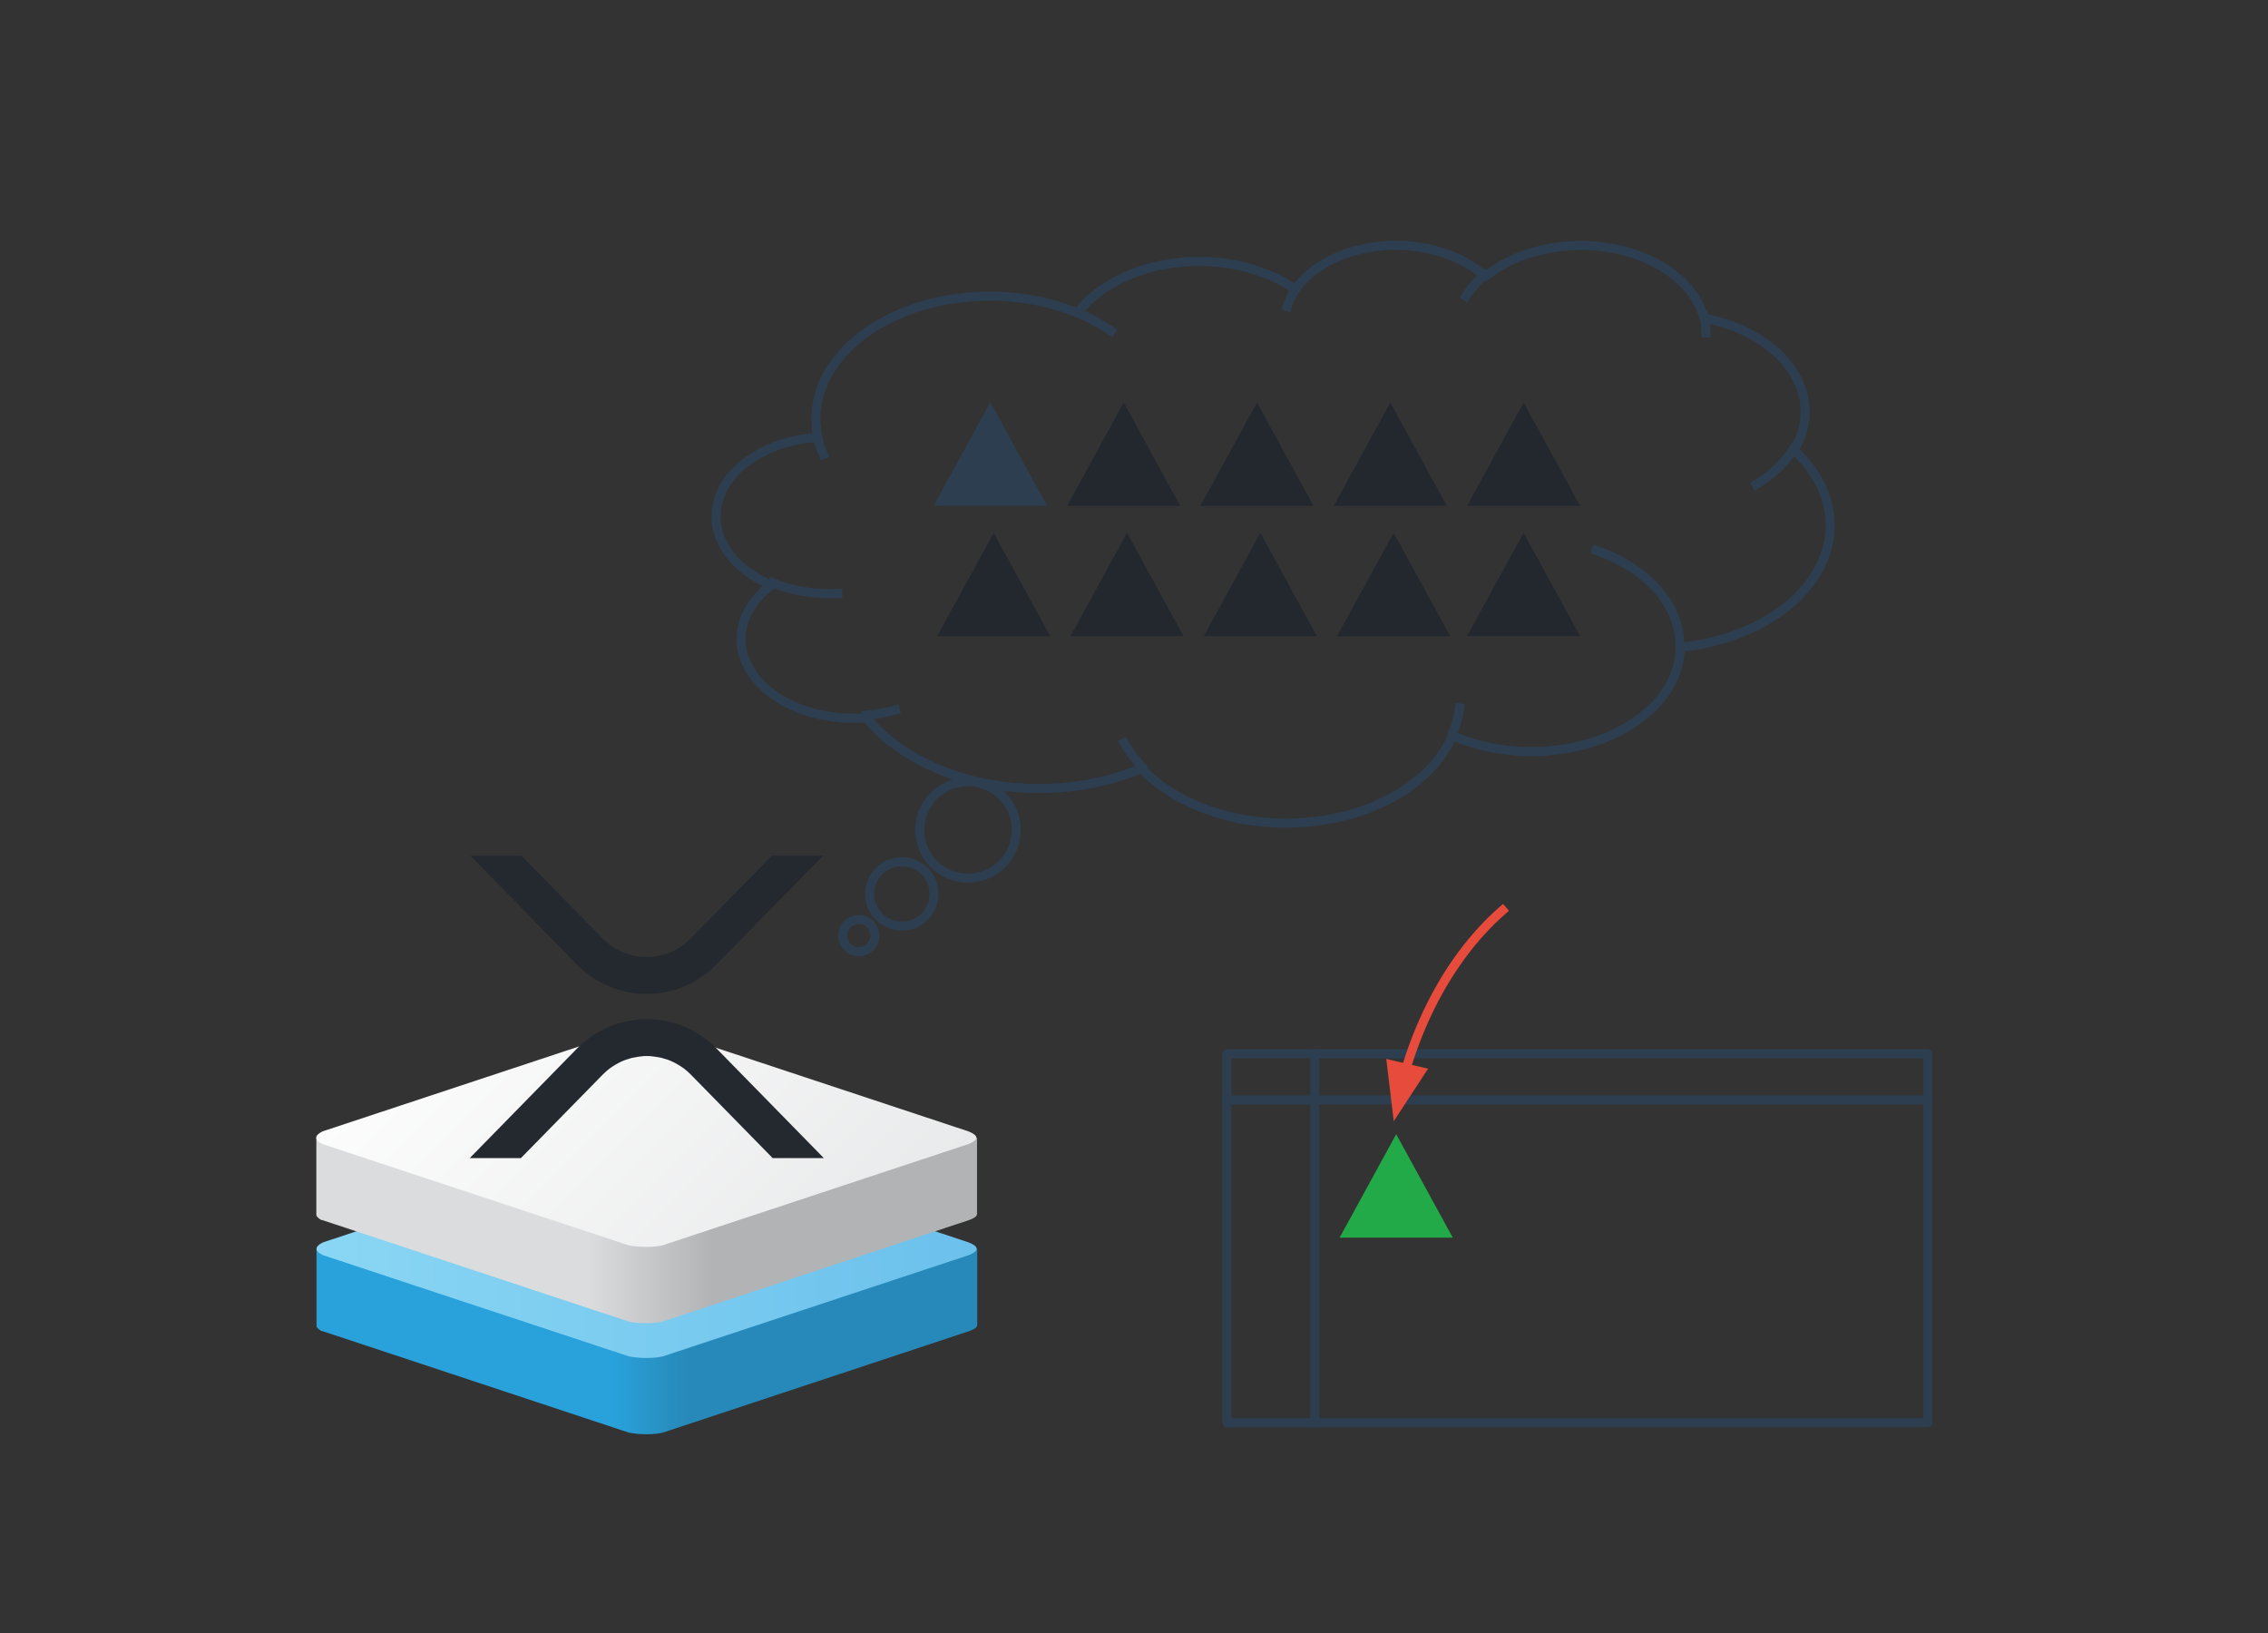<?xml version="1.0" encoding="UTF-8" standalone="no"?>
<svg
   xmlns:dc="http://purl.org/dc/elements/1.1/"
   xmlns:cc="http://creativecommons.org/ns#"
   xmlns:rdf="http://www.w3.org/1999/02/22-rdf-syntax-ns#"
   xmlns:svg="http://www.w3.org/2000/svg"
   xmlns="http://www.w3.org/2000/svg"
   xmlns:sodipodi="http://sodipodi.sourceforge.net/DTD/sodipodi-0.dtd"
   xmlns:inkscape="http://www.inkscape.org/namespaces/inkscape"
   version="1.1"
   viewBox="0 0 250 180"
   stroke-miterlimit="10"
   id="svg860"
   sodipodi:docname="consensus-w-q-6.svg"
   inkscape:version="0.92.2 2405546, 2018-03-11"
   width="250"
   height="180"
   style="fill:none;stroke:none;stroke-linecap:square;stroke-miterlimit:10"
   inkscape:export-filename="/another/devel/ripple-dev-portal/img/consensus-w-q-6.png"
   inkscape:export-xdpi="96"
   inkscape:export-ydpi="96">
  <rect x="0" y="0" width="250" height="180" fill="#333333" stroke="none"/>
  <defs
     id="defs864">
    <defs
       id="defs61">
      <linearGradient
         y2="19.333"
         x2="12.008"
         y1="19.333"
         x1="3.474"
         spreadMethod="pad"
         gradientTransform="scale(8.534)"
         gradientUnits="userSpaceOnUse"
         id="g4186c7b241_0_549.2">
        <stop
           id="stop52"
           stop-color="#29a1da"
           offset="0.0" />
        <stop
           id="stop54"
           stop-color="#29a1da"
           offset="0.45" />
        <stop
           id="stop56"
           stop-color="#2789b9"
           offset="0.56" />
        <stop
           id="stop58"
           stop-color="#2789b9"
           offset="1.0" />
      </linearGradient>
    </defs>
    <defs
       id="defs70">
      <linearGradient
         y2="15.532"
         x2="3.475"
         y1="15.532"
         x1="12.006"
         spreadMethod="pad"
         gradientTransform="scale(8.53)"
         gradientUnits="userSpaceOnUse"
         id="g4186c7b241_0_549.3">
        <stop
           id="stop65"
           stop-color="#6bc1ec"
           offset="0.0" />
        <stop
           id="stop67"
           stop-color="#8ad6f4"
           offset="1.0" />
      </linearGradient>
    </defs>
    <defs
       id="defs83">
      <linearGradient
         y2="17.898"
         x2="12.005"
         y1="17.898"
         x1="3.471"
         spreadMethod="pad"
         gradientTransform="scale(8.534)"
         gradientUnits="userSpaceOnUse"
         id="g4186c7b241_0_549.4">
        <stop
           id="stop74"
           stop-color="#dbdcdd"
           offset="0.0" />
        <stop
           id="stop76"
           stop-color="#dbdcdd"
           offset="0.41" />
        <stop
           id="stop78"
           stop-color="#b1b3b5"
           offset="0.6" />
        <stop
           id="stop80"
           stop-color="#b1b3b5"
           offset="1.0" />
      </linearGradient>
    </defs>
    <defs
       id="defs92">
      <linearGradient
         y2="10.135"
         x2="7.975"
         y1="15.987"
         x1="13.826"
         spreadMethod="pad"
         gradientTransform="scale(8.275)"
         gradientUnits="userSpaceOnUse"
         id="g4186c7b241_0_549.5">
        <stop
           id="stop87"
           stop-color="#e6e7e8"
           offset="0.0" />
        <stop
           id="stop89"
           stop-color="#ffffff"
           offset="1.0" />
      </linearGradient>
    </defs>
    <defs
       id="defs131">
      <linearGradient
         y2="41.839"
         x2="12.097"
         y1="41.839"
         x1="3.563"
         spreadMethod="pad"
         gradientTransform="scale(8.534)"
         gradientUnits="userSpaceOnUse"
         id="g4186c7b241_0_549.6">
        <stop
           id="stop122"
           stop-color="#29a1da"
           offset="0.0" />
        <stop
           id="stop124"
           stop-color="#29a1da"
           offset="0.45" />
        <stop
           id="stop126"
           stop-color="#2789b9"
           offset="0.56" />
        <stop
           id="stop128"
           stop-color="#2789b9"
           offset="1.0" />
      </linearGradient>
    </defs>
    <defs
       id="defs140">
      <linearGradient
         y2="38.048"
         x2="3.565"
         y1="38.048"
         x1="12.095"
         spreadMethod="pad"
         gradientTransform="scale(8.53)"
         gradientUnits="userSpaceOnUse"
         id="g4186c7b241_0_549.7">
        <stop
           id="stop135"
           stop-color="#6bc1ec"
           offset="0.0" />
        <stop
           id="stop137"
           stop-color="#8ad6f4"
           offset="1.0" />
      </linearGradient>
    </defs>
    <defs
       id="defs153">
      <linearGradient
         y2="40.405"
         x2="12.095"
         y1="40.405"
         x1="3.561"
         spreadMethod="pad"
         gradientTransform="scale(8.534)"
         gradientUnits="userSpaceOnUse"
         id="g4186c7b241_0_549.8">
        <stop
           id="stop144"
           stop-color="#dbdcdd"
           offset="0.0" />
        <stop
           id="stop146"
           stop-color="#dbdcdd"
           offset="0.41" />
        <stop
           id="stop148"
           stop-color="#b1b3b5"
           offset="0.6" />
        <stop
           id="stop150"
           stop-color="#b1b3b5"
           offset="1.0" />
      </linearGradient>
    </defs>
    <defs
       id="defs162">
      <linearGradient
         y2="33.345"
         x2="8.067"
         y1="39.196"
         x1="13.919"
         spreadMethod="pad"
         gradientTransform="scale(8.275)"
         gradientUnits="userSpaceOnUse"
         id="g4186c7b241_0_549.9">
        <stop
           id="stop157"
           stop-color="#e6e7e8"
           offset="0.0" />
        <stop
           id="stop159"
           stop-color="#ffffff"
           offset="1.0" />
      </linearGradient>
    </defs>
    <defs
       id="defs217">
      <linearGradient
         y2="17.811"
         x2="71.776"
         y1="17.811"
         x1="63.242"
         spreadMethod="pad"
         gradientTransform="matrix(8.534,0,0,8.534,-504.817,6.093)"
         gradientUnits="userSpaceOnUse"
         id="g4186c7b241_0_549.10">
        <stop
           id="stop208"
           stop-color="#29a1da"
           offset="0.0" />
        <stop
           id="stop210"
           stop-color="#29a1da"
           offset="0.45" />
        <stop
           id="stop212"
           stop-color="#2789b9"
           offset="0.56" />
        <stop
           id="stop214"
           stop-color="#2789b9"
           offset="1.0" />
      </linearGradient>
    </defs>
    <defs
       id="defs226">
      <linearGradient
         y2="14.01"
         x2="63.268"
         y1="14.01"
         x1="71.799"
         spreadMethod="pad"
         gradientTransform="matrix(8.53,0,0,8.53,-504.817,6.093)"
         gradientUnits="userSpaceOnUse"
         id="g4186c7b241_0_549.11">
        <stop
           id="stop221"
           stop-color="#6bc1ec"
           offset="0.0" />
        <stop
           id="stop223"
           stop-color="#8ad6f4"
           offset="1.0" />
      </linearGradient>
    </defs>
    <defs
       id="defs239">
      <linearGradient
         y2="16.377"
         x2="71.774"
         y1="16.377"
         x1="63.24"
         spreadMethod="pad"
         gradientTransform="matrix(8.534,0,0,8.534,-504.817,6.093)"
         gradientUnits="userSpaceOnUse"
         id="g4186c7b241_0_549.12">
        <stop
           id="stop230"
           stop-color="#dbdcdd"
           offset="0.0" />
        <stop
           id="stop232"
           stop-color="#dbdcdd"
           offset="0.41" />
        <stop
           id="stop234"
           stop-color="#b1b3b5"
           offset="0.6" />
        <stop
           id="stop236"
           stop-color="#b1b3b5"
           offset="1.0" />
      </linearGradient>
    </defs>
    <defs
       id="defs248">
      <linearGradient
         y2="8.566"
         x2="69.61"
         y1="14.418"
         x1="75.462"
         spreadMethod="pad"
         gradientTransform="matrix(8.275,0,0,8.275,-504.817,6.093)"
         gradientUnits="userSpaceOnUse"
         id="g4186c7b241_0_549.13">
        <stop
           id="stop243"
           stop-color="#e6e7e8"
           offset="0.0" />
        <stop
           id="stop245"
           stop-color="#ffffff"
           offset="1.0" />
      </linearGradient>
    </defs>
    <defs
       id="defs359">
      <linearGradient
         y2="40.742"
         x2="70.347"
         y1="40.742"
         x1="61.813"
         spreadMethod="pad"
         gradientTransform="scale(8.534)"
         gradientUnits="userSpaceOnUse"
         id="g4186c7b241_0_549.14">
        <stop
           id="stop350"
           stop-color="#29a1da"
           offset="0.0" />
        <stop
           id="stop352"
           stop-color="#29a1da"
           offset="0.45" />
        <stop
           id="stop354"
           stop-color="#2789b9"
           offset="0.56" />
        <stop
           id="stop356"
           stop-color="#2789b9"
           offset="1.0" />
      </linearGradient>
    </defs>
    <defs
       id="defs368">
      <linearGradient
         y2="36.95"
         x2="61.839"
         y1="36.95"
         x1="70.369"
         spreadMethod="pad"
         gradientTransform="scale(8.53)"
         gradientUnits="userSpaceOnUse"
         id="g4186c7b241_0_549.15">
        <stop
           id="stop363"
           stop-color="#6bc1ec"
           offset="0.0" />
        <stop
           id="stop365"
           stop-color="#8ad6f4"
           offset="1.0" />
      </linearGradient>
    </defs>
    <defs
       id="defs381">
      <linearGradient
         y2="39.307"
         x2="70.345"
         y1="39.307"
         x1="61.811"
         spreadMethod="pad"
         gradientTransform="scale(8.534)"
         gradientUnits="userSpaceOnUse"
         id="g4186c7b241_0_549.16">
        <stop
           id="stop372"
           stop-color="#dbdcdd"
           offset="0.0" />
        <stop
           id="stop374"
           stop-color="#dbdcdd"
           offset="0.41" />
        <stop
           id="stop376"
           stop-color="#b1b3b5"
           offset="0.6" />
        <stop
           id="stop378"
           stop-color="#b1b3b5"
           offset="1.0" />
      </linearGradient>
    </defs>
    <defs
       id="defs390">
      <linearGradient
         y2="32.213"
         x2="68.136"
         y1="38.065"
         x1="73.988"
         spreadMethod="pad"
         gradientTransform="scale(8.275)"
         gradientUnits="userSpaceOnUse"
         id="g4186c7b241_0_549.17">
        <stop
           id="stop385"
           stop-color="#e6e7e8"
           offset="0.0" />
        <stop
           id="stop387"
           stop-color="#ffffff"
           offset="1.0" />
      </linearGradient>
    </defs>
    <defs
       id="defs713">
      <linearGradient
         y2="73.487"
         x2="11.202"
         y1="73.487"
         x1="4.253"
         spreadMethod="pad"
         gradientTransform="scale(6.949)"
         gradientUnits="userSpaceOnUse"
         id="g4186c7b241_0_549.18">
        <stop
           id="stop704"
           stop-color="#29a1da"
           offset="0.0" />
        <stop
           id="stop706"
           stop-color="#29a1da"
           offset="0.45" />
        <stop
           id="stop708"
           stop-color="#2789b9"
           offset="0.56" />
        <stop
           id="stop710"
           stop-color="#2789b9"
           offset="1.0" />
      </linearGradient>
    </defs>
    <defs
       id="defs722">
      <linearGradient
         y2="70.416"
         x2="4.255"
         y1="70.416"
         x1="11.201"
         spreadMethod="pad"
         gradientTransform="scale(6.946)"
         gradientUnits="userSpaceOnUse"
         id="g4186c7b241_0_549.19">
        <stop
           id="stop717"
           stop-color="#6bc1ec"
           offset="0.0" />
        <stop
           id="stop719"
           stop-color="#8ad6f4"
           offset="1.0" />
      </linearGradient>
    </defs>
    <defs
       id="defs735">
      <linearGradient
         y2="72.319"
         x2="11.2"
         y1="72.319"
         x1="4.251"
         spreadMethod="pad"
         gradientTransform="scale(6.949)"
         gradientUnits="userSpaceOnUse"
         id="g4186c7b241_0_549.20">
        <stop
           id="stop726"
           stop-color="#dbdcdd"
           offset="0.0" />
        <stop
           id="stop728"
           stop-color="#dbdcdd"
           offset="0.41" />
        <stop
           id="stop730"
           stop-color="#b1b3b5"
           offset="0.6" />
        <stop
           id="stop732"
           stop-color="#b1b3b5"
           offset="1.0" />
      </linearGradient>
    </defs>
    <defs
       id="defs744">
      <linearGradient
         y2="67.801"
         x2="7.963"
         y1="72.566"
         x1="12.728"
         spreadMethod="pad"
         gradientTransform="scale(6.738)"
         gradientUnits="userSpaceOnUse"
         id="g4186c7b241_0_549.21">
        <stop
           id="stop739"
           stop-color="#e6e7e8"
           offset="0.0" />
        <stop
           id="stop741"
           stop-color="#ffffff"
           offset="1.0" />
      </linearGradient>
    </defs>
    <defs
       id="defs761">
      <linearGradient
         y2="73.372"
         x2="24.888"
         y1="73.372"
         x1="17.939"
         spreadMethod="pad"
         gradientTransform="scale(6.949)"
         gradientUnits="userSpaceOnUse"
         id="g4186c7b241_0_549.22">
        <stop
           id="stop752"
           stop-color="#29a1da"
           offset="0.0" />
        <stop
           id="stop754"
           stop-color="#29a1da"
           offset="0.45" />
        <stop
           id="stop756"
           stop-color="#2789b9"
           offset="0.56" />
        <stop
           id="stop758"
           stop-color="#2789b9"
           offset="1.0" />
      </linearGradient>
    </defs>
    <defs
       id="defs770">
      <linearGradient
         y2="70.301"
         x2="17.947"
         y1="70.301"
         x1="24.893"
         spreadMethod="pad"
         gradientTransform="scale(6.946)"
         gradientUnits="userSpaceOnUse"
         id="g4186c7b241_0_549.23">
        <stop
           id="stop765"
           stop-color="#6bc1ec"
           offset="0.0" />
        <stop
           id="stop767"
           stop-color="#8ad6f4"
           offset="1.0" />
      </linearGradient>
    </defs>
    <defs
       id="defs783">
      <linearGradient
         y2="72.204"
         x2="24.886"
         y1="72.204"
         x1="17.937"
         spreadMethod="pad"
         gradientTransform="scale(6.949)"
         gradientUnits="userSpaceOnUse"
         id="g4186c7b241_0_549.24">
        <stop
           id="stop774"
           stop-color="#dbdcdd"
           offset="0.0" />
        <stop
           id="stop776"
           stop-color="#dbdcdd"
           offset="0.41" />
        <stop
           id="stop778"
           stop-color="#b1b3b5"
           offset="0.6" />
        <stop
           id="stop780"
           stop-color="#b1b3b5"
           offset="1.0" />
      </linearGradient>
    </defs>
    <defs
       id="defs792">
      <linearGradient
         y2="67.683"
         x2="22.077"
         y1="72.448"
         x1="26.841"
         spreadMethod="pad"
         gradientTransform="scale(6.738)"
         gradientUnits="userSpaceOnUse"
         id="g4186c7b241_0_549.25">
        <stop
           id="stop787"
           stop-color="#e6e7e8"
           offset="0.0" />
        <stop
           id="stop789"
           stop-color="#ffffff"
           offset="1.0" />
      </linearGradient>
    </defs>
  </defs>
  <sodipodi:namedview
     pagecolor="#ffffff"
     bordercolor="#666666"
     borderopacity="1"
     objecttolerance="10"
     gridtolerance="10"
     guidetolerance="10"
     inkscape:pageopacity="1"
     inkscape:pageshadow="2"
     inkscape:window-width="1920"
     inkscape:window-height="1022"
     id="namedview862"
     showgrid="false"
     inkscape:zoom="1.0041667"
     inkscape:cx="-358.42672"
     inkscape:cy="-118.00124"
     inkscape:window-x="1920"
     inkscape:window-y="1"
     inkscape:window-maximized="1"
     inkscape:current-layer="svg860"
     fit-margin-top="0"
     fit-margin-left="0"
     fit-margin-right="0"
     fit-margin-bottom="0" />
  <clipPath
     id="g4186c7b241_0_549.0">
    <path
       d="M 0,0 H 960 V 540 H 0 Z"
       id="path2"
       inkscape:connector-curvature="0"
       style="clip-rule:nonzero" />
  </clipPath>
  <path
     style="fill:#000000;fill-opacity:0;fill-rule:evenodd"
     inkscape:connector-curvature="0"
     id="path182"
     d="m 135.257,116.161 h 77.249 v 40.661 h -77.249 z" />
  <path
     style="fill:#000000;fill-opacity:0;fill-rule:evenodd"
     inkscape:connector-curvature="0"
     id="path184"
     d="m 144.914,116.161 v 40.661 m -9.656,-35.579 h 77.249" />
  <path
     style="fill:#000000;fill-opacity:0;fill-rule:evenodd"
     inkscape:connector-curvature="0"
     id="path186"
     d="m 135.257,116.161 h 77.249 v 40.661 h -77.249 z" />
  <path
     style="fill-rule:evenodd;stroke:#2c3e50;stroke-width:1;stroke-linecap:butt;stroke-linejoin:round"
     inkscape:connector-curvature="0"
     id="path188"
     d="m 144.914,116.161 v 40.661 m -9.656,-35.579 h 77.249" />
  <path
     style="fill-rule:evenodd;stroke:#2c3e50;stroke-width:1;stroke-linecap:butt;stroke-linejoin:round"
     inkscape:connector-curvature="0"
     id="path190"
     d="m 135.257,116.161 h 77.249 v 40.661 h -77.249 z" />
  <path
     style="fill:#21aa47;fill-rule:evenodd"
     inkscape:connector-curvature="0"
     id="path192"
     d="m 147.666,136.418 6.236,-11.402 6.236,11.402 z" />
  <path
     inkscape:connector-curvature="0"
     style="fill:url(#g4186c7b241_0_549.10);fill-rule:evenodd"
     id="path219"
     d="m 107.716,137.665 v 0 c 0,8.375 0,8.375 0,8.375 0,0.231 -0.231,0.462 -0.93,0.7 -33.738,11.177 -33.738,11.177 -33.738,11.177 -0.93,0.231 -2.554,0.231 -3.715,0 -33.745,-11.177 -33.745,-11.177 -33.745,-11.177 -0.231,0 -0.462,-0.239 -0.462,-0.239 -0.238,-0.231 -0.238,-0.231 -0.238,-0.462 0,-8.375 0,-8.375 0,-8.375 h 72.829" />
  <path
     inkscape:connector-curvature="0"
     style="fill:url(#g4186c7b241_0_549.11);fill-rule:evenodd"
     id="path228"
     d="m 73.048,149.513 v 0 C 106.786,138.349 106.786,138.349 106.786,138.349 c 1.161,-0.469 1.161,-0.931 0,-1.4 -33.738,-11.172 -33.738,-11.172 -33.738,-11.172 -0.931,-0.231 -2.785,-0.231 -3.716,0 -33.746,11.172 -33.746,11.172 -33.746,11.172 -0.93,0.469 -0.93,0.931 0,1.4 33.746,11.164 33.746,11.164 33.746,11.164 1.162,0.231 2.785,0.231 3.716,0" />
  <path
     inkscape:connector-curvature="0"
     style="fill:url(#g4186c7b241_0_549.12);fill-rule:evenodd"
     id="path241"
     d="m 107.697,125.425 v 0 c 0,8.375 0,8.375 0,8.375 0,0.231 -0.231,0.462 -0.93,0.7 -33.738,11.177 -33.738,11.177 -33.738,11.177 -0.93,0.231 -2.554,0.231 -3.715,0 -33.745,-11.177 -33.745,-11.177 -33.745,-11.177 -0.231,0 -0.462,-0.239 -0.462,-0.239 -0.238,-0.231 -0.238,-0.231 -0.238,-0.462 0,-8.375 0,-8.375 0,-8.375 h 72.829" />
  <path
     inkscape:connector-curvature="0"
     style="fill:url(#g4186c7b241_0_549.13);fill-rule:evenodd"
     id="path250"
     d="m 73.014,137.273 v 0 C 106.752,126.108 106.752,126.108 106.752,126.108 c 1.161,-0.469 1.161,-0.931 0,-1.4 -33.738,-11.172 -33.738,-11.172 -33.738,-11.172 -0.931,-0.231 -2.785,-0.231 -3.716,0 -33.746,11.172 -33.746,11.172 -33.746,11.172 -0.93,0.469 -0.93,0.931 0,1.4 33.746,11.164 33.746,11.164 33.746,11.164 1.162,0.231 2.785,0.231 3.716,0" />
  <path
     style="fill:#23292f;fill-rule:evenodd"
     inkscape:connector-curvature="0"
     id="path252"
     d="m 51.853,94.324 11.737,11.987 0.4,0.393 0.419,0.373 0.438,0.334 0.457,0.314 0.457,0.295 0.457,0.275 0.476,0.236 0.495,0.216 0.495,0.196 0.495,0.157 0.514,0.138 0.514,0.118 0.514,0.098 0.514,0.059 0.534,0.039 h 1.029 l 0.534,-0.039 0.514,-0.059 0.514,-0.098 0.514,-0.118 0.514,-0.138 0.495,-0.157 0.495,-0.196 0.476,-0.216 0.495,-0.236 0.457,-0.275 0.457,-0.295 0.457,-0.314 0.438,-0.334 0.419,-0.373 0.4,-0.393 11.737,-11.987 h -5.64 l -8.917,9.098 -0.267,0.255 -0.267,0.236 -0.267,0.216 -0.286,0.197 -0.286,0.196 -0.305,0.157 -0.305,0.157 -0.305,0.138 -0.305,0.118 -0.324,0.098 -0.324,0.098 -0.324,0.079 -0.324,0.059 -0.324,0.039 -0.343,0.02 h -0.648 l -0.343,-0.02 -0.324,-0.039 -0.324,-0.059 -0.324,-0.079 -0.324,-0.098 -0.324,-0.098 -0.305,-0.118 -0.305,-0.138 -0.305,-0.157 -0.305,-0.157 -0.286,-0.196 -0.286,-0.197 -0.267,-0.216 -0.267,-0.236 -0.267,-0.255 -8.917,-9.098 z" />
  <path
     style="fill:#23292f;fill-rule:evenodd"
     inkscape:connector-curvature="0"
     id="path254"
     d="m 70.774,112.343 -0.534,0.039 -0.514,0.079 -0.514,0.079 -0.514,0.118 -0.514,0.138 -0.495,0.157 -0.495,0.196 -0.495,0.216 -0.476,0.236 -0.457,0.275 -0.457,0.295 -0.457,0.314 -0.438,0.354 -0.419,0.354 -0.4,0.393 -11.814,12.065 h 5.64 l 8.994,-9.177 0.267,-0.256 0.267,-0.236 0.267,-0.216 0.286,-0.197 0.286,-0.177 0.305,-0.177 0.305,-0.157 0.305,-0.138 0.305,-0.118 0.324,-0.098 0.324,-0.098 0.324,-0.059 0.324,-0.059 0.324,-0.04 0.343,-0.039 h 0.648 l 0.343,0.039 0.324,0.04 0.324,0.059 0.324,0.059 0.324,0.098 0.324,0.098 0.305,0.118 0.305,0.138 0.305,0.157 0.305,0.177 0.286,0.177 0.286,0.197 0.267,0.216 0.267,0.236 0.267,0.256 8.994,9.177 h 5.64 l -11.814,-12.065 -0.4,-0.393 -0.419,-0.354 -0.438,-0.354 -0.457,-0.314 -0.457,-0.295 -0.457,-0.275 -0.476,-0.236 -0.495,-0.216 -0.495,-0.196 -0.495,-0.157 -0.514,-0.138 -0.514,-0.118 -0.514,-0.079 -0.514,-0.079 -0.534,-0.039 z" />
  <path
     style="fill:#000000;fill-opacity:0;fill-rule:evenodd"
     inkscape:connector-curvature="0"
     id="path290"
     d="m 90.103,48.014 c -0.989,-5.135 2.258,-10.219 8.362,-13.094 6.105,-2.875 13.996,-3.037 20.327,-0.417 v 0 c 2.242,-2.986 6.346,-5.048 11.071,-5.562 4.725,-0.514 9.515,0.581 12.921,2.953 v 0 c 1.91,-2.707 5.661,-4.526 9.921,-4.812 4.26,-0.285 8.427,1.004 11.022,3.41 v 0 c 3.451,-2.87 8.942,-4.078 14.097,-3.102 5.155,0.976 9.047,3.961 9.993,7.663 v 0 c 4.228,0.815 7.75,2.887 9.656,5.68 1.906,2.793 2.008,6.034 0.282,8.885 v 0 c 4.164,3.829 5.138,8.932 2.559,13.403 -2.579,4.472 -8.324,7.64 -15.091,8.324 -0.048,4.197 -3.305,8.048 -8.515,10.069 -5.211,2.021 -11.562,1.896 -16.605,-0.327 -2.148,5.026 -8.195,8.725 -15.527,9.497 -7.332,0.773 -14.636,-1.519 -18.756,-5.885 -5.05,2.152 -11.11,2.772 -16.812,1.72 -5.702,-1.052 -10.567,-3.687 -13.496,-7.311 v 0 c -5.16,0.427 -10.15,-1.463 -12.492,-4.73 -2.342,-3.268 -1.539,-7.218 2.012,-9.891 v 0 c -4.604,-1.915 -6.952,-5.714 -5.822,-9.417 1.13,-3.703 5.484,-6.47 10.791,-6.859 z" />
  <path
     style="fill:#000000;fill-opacity:0;fill-rule:evenodd"
     inkscape:connector-curvature="0"
     id="path292"
     d="m 96.434,103.125 c 0,0.979 -0.794,1.773 -1.773,1.773 -0.979,0 -1.773,-0.794 -1.773,-1.773 0,-0.979 0.794,-1.773 1.773,-1.773 0.979,0 1.773,0.794 1.773,1.773 z" />
  <path
     style="fill:#000000;fill-opacity:0;fill-rule:evenodd"
     inkscape:connector-curvature="0"
     id="path294"
     d="m 102.954,98.534 c 0,1.959 -1.588,3.547 -3.547,3.547 -1.959,0 -3.547,-1.588 -3.547,-3.547 0,-1.959 1.588,-3.547 3.547,-3.547 1.959,0 3.547,1.588 3.547,3.547 z" />
  <path
     style="fill:#000000;fill-opacity:0;fill-rule:evenodd"
     inkscape:connector-curvature="0"
     id="path296"
     d="m 112.023,91.477 c 0,2.938 -2.382,5.32 -5.32,5.32 -2.938,0 -5.32,-2.382 -5.32,-5.32 0,-2.938 2.382,-5.32 5.32,-5.32 2.938,0 5.32,2.382 5.32,5.32 z" />
  <path
     style="fill:#000000;fill-opacity:0;fill-rule:evenodd"
     inkscape:connector-curvature="0"
     id="path298"
     d="m 92.355,65.413 v 0 c -2.51,0.139 -5.019,-0.271 -7.192,-1.175 m 13.537,14.028 c -1.009,0.284 -2.067,0.473 -3.146,0.562 m 30.259,5.614 v 0 c -0.759,-0.804 -1.395,-1.664 -1.896,-2.564 m 36.956,-3.83 c -0.112,0.954 -0.365,1.897 -0.757,2.814 m 15.809,-20.199 v 0 c 5.69,1.957 9.281,6.048 9.23,10.516 m 12.542,-21.716 c -0.922,1.521 -2.328,2.871 -4.11,3.943 m -5.753,-18.574 v 0 c 0.157,0.614 0.23,1.238 0.217,1.862 m -26.467,-4.035 v 0 c 0.536,-0.859 1.245,-1.659 2.106,-2.375 m -21.8,3.507 v 0 c 0.219,-0.71 0.561,-1.398 1.02,-2.048 m -24.133,2.744 v 0 c 1.339,0.554 2.579,1.222 3.69,1.987 M 90.748,50.105 v 0 c -0.292,-0.684 -0.508,-1.383 -0.644,-2.091" />
  <path
     style="fill-rule:evenodd;stroke:#2c3e50;stroke-width:1;stroke-linecap:butt;stroke-linejoin:round"
     inkscape:connector-curvature="0"
     id="path300"
     d="m 90.103,48.014 c -0.989,-5.135 2.258,-10.219 8.362,-13.094 6.105,-2.875 13.996,-3.037 20.327,-0.417 v 0 c 2.242,-2.986 6.346,-5.048 11.071,-5.562 4.725,-0.514 9.515,0.581 12.921,2.953 v 0 c 1.91,-2.707 5.661,-4.526 9.921,-4.812 4.26,-0.285 8.427,1.004 11.022,3.41 v 0 c 3.451,-2.87 8.942,-4.078 14.097,-3.102 5.155,0.976 9.047,3.961 9.993,7.663 v 0 c 4.228,0.815 7.75,2.887 9.656,5.68 1.906,2.793 2.008,6.034 0.282,8.885 v 0 c 4.164,3.829 5.138,8.932 2.559,13.403 -2.579,4.472 -8.324,7.64 -15.091,8.324 -0.048,4.197 -3.305,8.048 -8.515,10.069 -5.211,2.021 -11.562,1.896 -16.605,-0.327 -2.148,5.026 -8.195,8.725 -15.527,9.497 -7.332,0.773 -14.636,-1.519 -18.756,-5.885 -5.05,2.152 -11.11,2.772 -16.812,1.72 -5.702,-1.052 -10.567,-3.687 -13.496,-7.311 v 0 c -5.16,0.427 -10.15,-1.463 -12.492,-4.73 -2.342,-3.268 -1.539,-7.218 2.012,-9.891 v 0 c -4.604,-1.915 -6.952,-5.714 -5.822,-9.417 1.13,-3.703 5.484,-6.47 10.791,-6.859 z" />
  <path
     style="fill-rule:evenodd;stroke:#2c3e50;stroke-width:1;stroke-linecap:butt;stroke-linejoin:round"
     inkscape:connector-curvature="0"
     id="path302"
     d="m 96.434,103.125 c 0,0.979 -0.794,1.773 -1.773,1.773 -0.979,0 -1.773,-0.794 -1.773,-1.773 0,-0.979 0.794,-1.773 1.773,-1.773 0.979,0 1.773,0.794 1.773,1.773 z" />
  <path
     style="fill-rule:evenodd;stroke:#2c3e50;stroke-width:1;stroke-linecap:butt;stroke-linejoin:round"
     inkscape:connector-curvature="0"
     id="path304"
     d="m 102.954,98.534 c 0,1.959 -1.588,3.547 -3.547,3.547 -1.959,0 -3.547,-1.588 -3.547,-3.547 0,-1.959 1.588,-3.547 3.547,-3.547 1.959,0 3.547,1.588 3.547,3.547 z" />
  <path
     style="fill-rule:evenodd;stroke:#2c3e50;stroke-width:1;stroke-linecap:butt;stroke-linejoin:round"
     inkscape:connector-curvature="0"
     id="path306"
     d="m 112.023,91.477 c 0,2.938 -2.382,5.32 -5.32,5.32 -2.938,0 -5.32,-2.382 -5.32,-5.32 0,-2.938 2.382,-5.32 5.32,-5.32 2.938,0 5.32,2.382 5.32,5.32 z" />
  <path
     style="fill-rule:evenodd;stroke:#2c3e50;stroke-width:1;stroke-linecap:butt;stroke-linejoin:round"
     inkscape:connector-curvature="0"
     id="path308"
     d="m 92.355,65.413 v 0 c -2.51,0.139 -5.019,-0.271 -7.192,-1.175 m 13.537,14.028 c -1.009,0.284 -2.067,0.473 -3.146,0.562 m 30.259,5.614 v 0 c -0.759,-0.804 -1.395,-1.664 -1.896,-2.564 m 36.956,-3.83 c -0.112,0.954 -0.365,1.897 -0.757,2.814 m 15.809,-20.199 v 0 c 5.69,1.957 9.281,6.048 9.23,10.516 m 12.542,-21.716 c -0.922,1.521 -2.328,2.871 -4.11,3.943 m -5.753,-18.574 v 0 c 0.157,0.614 0.23,1.238 0.217,1.862 m -26.467,-4.035 v 0 c 0.536,-0.859 1.245,-1.659 2.106,-2.375 m -21.8,3.507 v 0 c 0.219,-0.71 0.561,-1.398 1.02,-2.048 m -24.133,2.744 v 0 c 1.339,0.554 2.579,1.222 3.69,1.987 M 90.748,50.105 v 0 c -0.292,-0.684 -0.508,-1.383 -0.644,-2.091" />
  <path
     style="fill:#23282f;fill-rule:evenodd"
     inkscape:connector-curvature="0"
     id="path310"
     d="m 117.628,55.764 6.236,-11.402 6.236,11.402 z" />
  <path
     style="fill:#23282f;fill-rule:evenodd"
     inkscape:connector-curvature="0"
     id="path312"
     d="m 132.323,55.764 6.236,-11.402 6.236,11.402 z" />
  <path
     style="fill:#23282f;fill-rule:evenodd"
     inkscape:connector-curvature="0"
     id="path314"
     d="m 147.018,55.764 6.236,-11.402 6.236,11.402 z" />
  <path
     style="fill:#23282f;fill-rule:evenodd"
     inkscape:connector-curvature="0"
     id="path316"
     d="m 161.714,55.764 6.236,-11.402 6.236,11.402 z" />
  <path
     style="fill:#23282f;fill-rule:evenodd"
     inkscape:connector-curvature="0"
     id="path318"
     d="m 103.299,70.125 6.236,-11.402 6.236,11.402 z" />
  <path
     style="fill:#23282f;fill-rule:evenodd"
     inkscape:connector-curvature="0"
     id="path320"
     d="m 117.994,70.125 6.236,-11.402 6.236,11.402 z" />
  <path
     style="fill:#23282f;fill-rule:evenodd"
     inkscape:connector-curvature="0"
     id="path322"
     d="m 132.69,70.125 6.236,-11.402 6.236,11.402 z" />
  <path
     style="fill:#23282f;fill-rule:evenodd"
     inkscape:connector-curvature="0"
     id="path324"
     d="m 147.385,70.125 6.236,-11.402 6.236,11.402 z" />
  <path
     style="fill:#2c3e50;fill-rule:evenodd"
     inkscape:connector-curvature="0"
     id="path326"
     d="m 102.93,55.732 6.236,-11.402 6.236,11.402 z" />
  <path
     style="fill:#23282f;fill-rule:evenodd"
     inkscape:connector-curvature="0"
     id="path328"
     d="m 161.708,70.122 6.236,-11.402 6.236,11.402 z" />
  <path
     style="fill:#000000;fill-opacity:0;fill-rule:evenodd"
     inkscape:connector-curvature="0"
     id="path332"
     d="m 165.631,100.341 c -6.564,5.743 -10.565,14.647 -12,23.249" />
  <path
     style="fill-rule:evenodd;stroke:#e64b3b;stroke-width:1;stroke-linecap:butt;stroke-linejoin:round"
     inkscape:connector-curvature="0"
     id="path334"
     d="m 165.631,100.341 c -3.282,2.871 -5.923,6.533 -7.923,10.552 -1,2.01 -1.84,4.109 -2.519,6.243 l -0.189,0.612" />
  <path
     style="fill:#e64b3b;fill-rule:evenodd;stroke:#e64b3b;stroke-width:1;stroke-linecap:butt"
     inkscape:connector-curvature="0"
     id="path336"
     d="m 153.391,117.371 0.573,4.795 2.643,-4.042 z" />
</svg>
